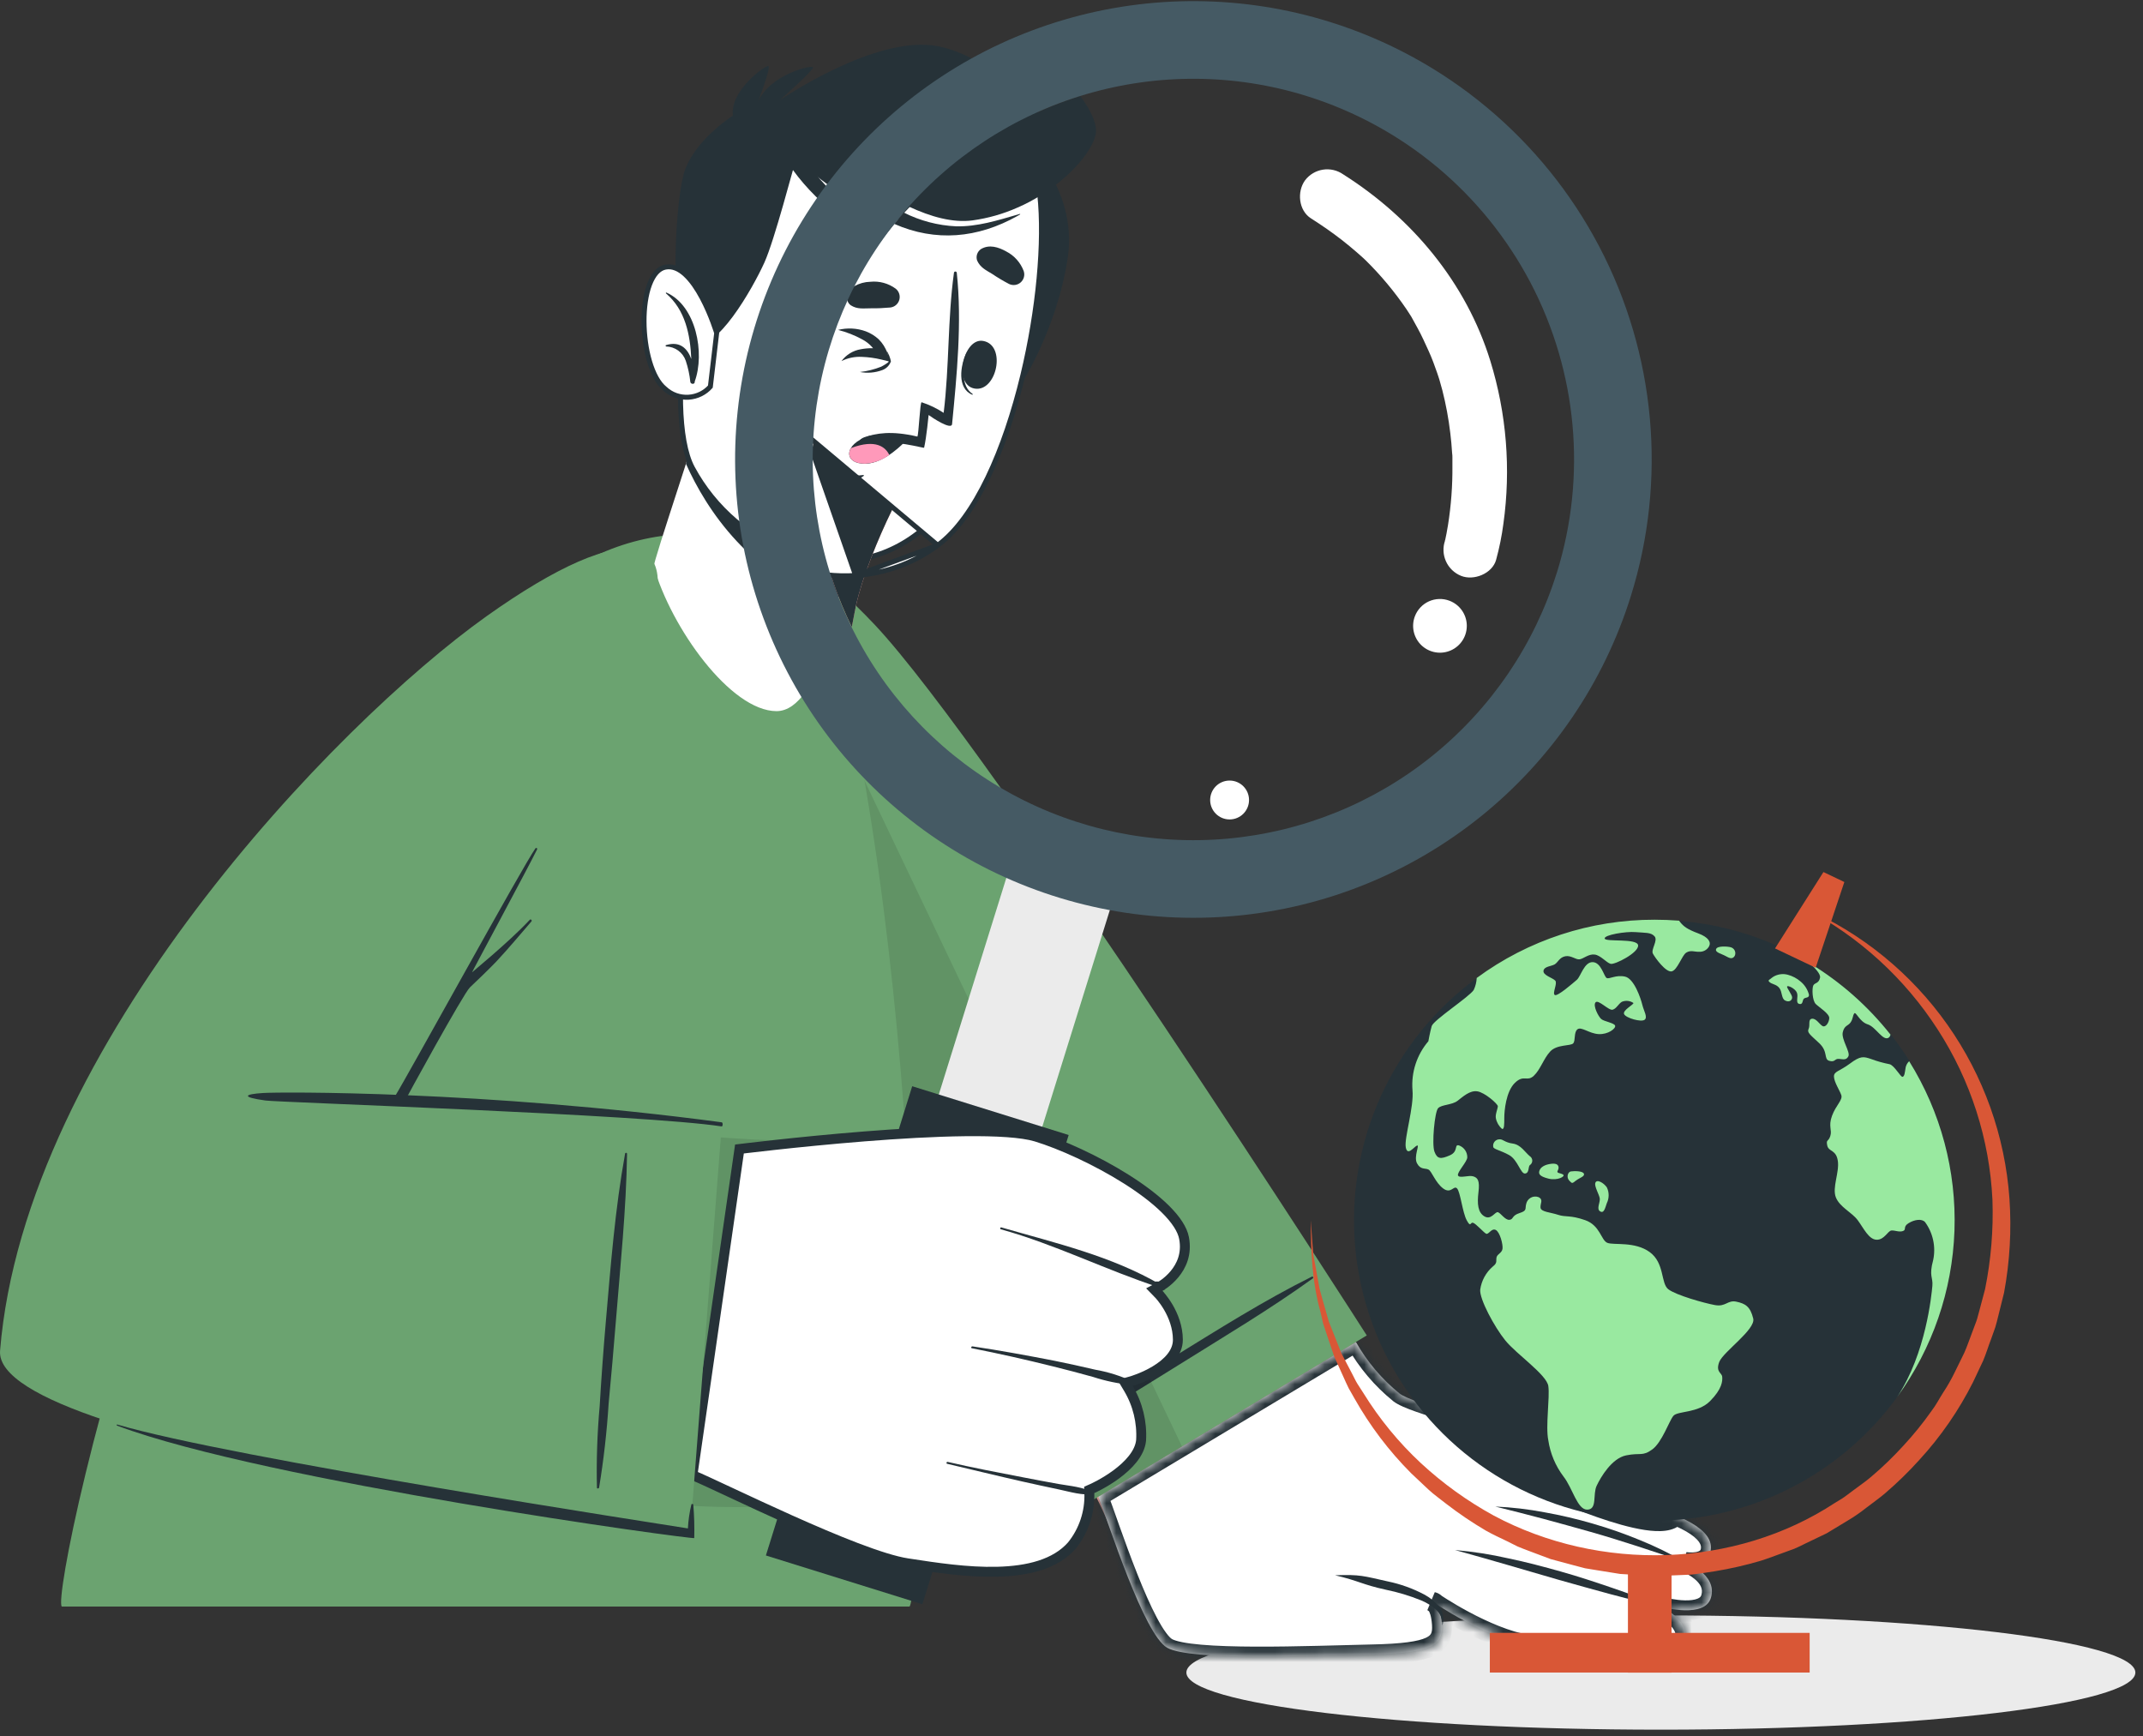 <svg width="216" height="175" viewBox="0 0 216 175" fill="none" xmlns="http://www.w3.org/2000/svg">
<rect x="0" y="0" width="216" height="175" fill="#333333" stroke="none"/>
<path d="M167.405 174.323C193.819 174.323 215.231 171.745 215.231 168.565C215.231 165.384 193.819 162.806 167.405 162.806C140.992 162.806 119.579 165.384 119.579 168.565C119.579 171.745 140.992 174.323 167.405 174.323Z" fill="#EBEBEB"/>
<path d="M123.935 82.586C125.017 82.586 125.894 81.709 125.894 80.627C125.894 79.545 125.017 78.668 123.935 78.668C122.853 78.668 121.976 79.545 121.976 80.627C121.976 81.709 122.853 82.586 123.935 82.586Z" fill="white"/>
<path d="M82.444 59.172C104.427 80.664 134.411 130.593 138.329 138.38C140.997 143.669 113.362 158.33 112.097 154.471C110.496 149.529 82.182 97.124 75.431 67.599C72.474 54.667 78.003 54.833 82.444 59.172Z" fill="#F7A9A0"/>
<mask id="path-4-inside-1" fill="white">
<path d="M110.704 150.837C111.734 153.473 115.284 164.713 117.643 166.064C120.002 167.414 132.154 166.864 138.287 166.736C144.419 166.608 145.477 165.803 145.333 163.695C145.189 161.587 144.436 161.452 144.436 161.452C144.436 161.452 149.697 165.082 154.063 165.781C158.429 166.48 168.415 168.802 169.781 165.188C170.4 163.555 167.646 161.986 167.646 161.986C167.646 161.986 171.852 163.118 172.449 161.025C173.159 158.645 169.808 157.412 169.808 157.412C169.808 157.412 172.433 157.887 172.449 155.955C172.498 151.648 156.107 149.871 156.107 149.871C156.107 149.871 168.751 155.704 169.076 152.182C169.535 147.304 143.773 142.506 141.062 140.44C139.285 139.002 137.795 137.242 136.669 135.252L110.704 150.837Z"/>
</mask>
<path d="M110.704 150.837C111.734 153.473 115.284 164.713 117.643 166.064C120.002 167.414 132.154 166.864 138.287 166.736C144.419 166.608 145.477 165.803 145.333 163.695C145.189 161.587 144.436 161.452 144.436 161.452C144.436 161.452 149.697 165.082 154.063 165.781C158.429 166.48 168.415 168.802 169.781 165.188C170.4 163.555 167.646 161.986 167.646 161.986C167.646 161.986 171.852 163.118 172.449 161.025C173.159 158.645 169.808 157.412 169.808 157.412C169.808 157.412 172.433 157.887 172.449 155.955C172.498 151.648 156.107 149.871 156.107 149.871C156.107 149.871 168.751 155.704 169.076 152.182C169.535 147.304 143.773 142.506 141.062 140.44C139.285 139.002 137.795 137.242 136.669 135.252L110.704 150.837Z" fill="white"/>
<path d="M110.704 150.837L110.19 149.979L109.466 150.414L109.773 151.201L110.704 150.837ZM144.436 161.452L144.612 160.468L143.868 162.275L144.436 161.452ZM169.781 165.188L168.846 164.834L168.846 164.835L169.781 165.188ZM167.646 161.986L167.906 161.02L167.151 162.855L167.646 161.986ZM172.449 161.025L171.491 160.74L171.488 160.751L172.449 161.025ZM169.808 157.412L169.986 156.428L169.462 158.351L169.808 157.412ZM172.449 155.955L171.45 155.944L171.45 155.947L172.449 155.955ZM156.107 149.871L156.215 148.877L155.688 150.779L156.107 149.871ZM169.076 152.182L168.081 152.088L168.081 152.09L169.076 152.182ZM141.062 140.44L140.433 141.217L140.444 141.227L140.456 141.236L141.062 140.44ZM136.669 135.252L137.54 134.76L137.035 133.867L136.155 134.395L136.669 135.252ZM109.773 151.201C110.023 151.841 110.428 153.009 110.949 154.474C111.465 155.922 112.083 157.63 112.745 159.301C113.406 160.967 114.118 162.621 114.824 163.954C115.177 164.619 115.539 165.226 115.904 165.722C116.255 166.199 116.668 166.658 117.146 166.932L118.139 165.196C118.027 165.132 117.814 164.944 117.515 164.537C117.23 164.15 116.92 163.636 116.592 163.017C115.937 161.781 115.255 160.206 114.605 158.564C113.956 156.927 113.347 155.246 112.833 153.803C112.326 152.376 111.901 151.151 111.636 150.473L109.773 151.201ZM117.146 166.932C117.584 167.182 118.16 167.346 118.759 167.466C119.379 167.59 120.111 167.683 120.914 167.753C122.522 167.893 124.486 167.947 126.546 167.954C130.661 167.97 135.266 167.799 138.307 167.736L138.266 165.736C135.175 165.801 130.637 165.97 126.553 165.954C124.514 165.947 122.614 165.893 121.088 165.76C120.324 165.694 119.672 165.609 119.151 165.505C118.61 165.397 118.291 165.283 118.139 165.196L117.146 166.932ZM138.307 167.736C139.857 167.704 141.114 167.628 142.126 167.495C143.128 167.363 143.949 167.167 144.592 166.861C145.26 166.544 145.767 166.093 146.061 165.465C146.34 164.867 146.371 164.224 146.33 163.627L144.335 163.763C144.366 164.22 144.319 164.467 144.249 164.618C144.193 164.737 144.079 164.891 143.734 165.055C143.365 165.23 142.781 165.391 141.864 165.512C140.957 165.631 139.783 165.705 138.266 165.736L138.307 167.736ZM146.33 163.627C146.251 162.47 145.998 161.711 145.652 161.213C145.475 160.959 145.279 160.779 145.086 160.658C144.99 160.598 144.9 160.556 144.818 160.525C144.778 160.51 144.74 160.498 144.705 160.489C144.688 160.484 144.671 160.48 144.656 160.476C144.648 160.475 144.64 160.473 144.633 160.472C144.629 160.471 144.626 160.47 144.622 160.469C144.62 160.469 144.618 160.469 144.617 160.468C144.616 160.468 144.615 160.468 144.614 160.468C144.613 160.468 144.612 160.468 144.436 161.452C144.26 162.436 144.258 162.436 144.257 162.436C144.257 162.436 144.255 162.436 144.254 162.435C144.253 162.435 144.251 162.435 144.249 162.434C144.246 162.434 144.243 162.433 144.239 162.432C144.233 162.431 144.226 162.43 144.22 162.428C144.207 162.426 144.195 162.422 144.183 162.419C144.159 162.413 144.138 162.406 144.118 162.399C144.078 162.384 144.048 162.368 144.025 162.354C143.977 162.324 143.979 162.31 144.009 162.353C144.075 162.449 144.27 162.811 144.335 163.763L146.33 163.627ZM144.436 161.452C143.868 162.275 143.868 162.275 143.868 162.275C143.868 162.275 143.868 162.275 143.868 162.276C143.869 162.276 143.869 162.276 143.87 162.276C143.871 162.277 143.872 162.278 143.873 162.279C143.877 162.281 143.881 162.284 143.887 162.288C143.898 162.296 143.915 162.307 143.936 162.322C143.978 162.35 144.04 162.391 144.119 162.444C144.278 162.548 144.507 162.697 144.796 162.878C145.372 163.238 146.186 163.726 147.141 164.236C149.028 165.245 151.554 166.392 153.905 166.768L154.221 164.793C152.207 164.471 149.919 163.453 148.084 162.472C147.177 161.988 146.403 161.524 145.856 161.182C145.583 161.011 145.367 160.871 145.221 160.775C145.148 160.726 145.092 160.689 145.055 160.664C145.037 160.652 145.023 160.643 145.015 160.637C145.01 160.634 145.007 160.631 145.005 160.63C145.004 160.629 145.004 160.629 145.003 160.629C145.003 160.629 145.003 160.629 145.003 160.629C145.003 160.629 145.003 160.629 145.003 160.629C145.003 160.629 145.003 160.629 144.436 161.452ZM153.905 166.768C156.014 167.106 159.706 167.879 162.98 168.099C164.62 168.21 166.249 168.191 167.59 167.877C168.913 167.568 170.2 166.909 170.716 165.542L168.846 164.835C168.679 165.275 168.205 165.68 167.135 165.93C166.083 166.176 164.687 166.21 163.114 166.104C159.962 165.892 156.478 165.155 154.221 164.793L153.905 166.768ZM170.716 165.543C170.989 164.824 170.87 164.137 170.619 163.585C170.376 163.051 169.995 162.602 169.644 162.259C169.286 161.91 168.914 161.628 168.637 161.435C168.497 161.338 168.378 161.261 168.291 161.208C168.248 161.181 168.213 161.159 168.188 161.144C168.175 161.137 168.164 161.131 168.157 161.126C168.153 161.124 168.149 161.122 168.147 161.121C168.146 161.12 168.144 161.119 168.143 161.119C168.143 161.118 168.143 161.118 168.142 161.118C168.142 161.118 168.142 161.118 168.142 161.118C168.141 161.117 168.141 161.117 167.646 161.986C167.151 162.855 167.151 162.855 167.151 162.855C167.151 162.855 167.15 162.855 167.15 162.854C167.15 162.854 167.15 162.854 167.15 162.854C167.149 162.854 167.149 162.854 167.149 162.854C167.149 162.854 167.15 162.854 167.151 162.855C167.154 162.857 167.159 162.86 167.166 162.864C167.181 162.873 167.204 162.887 167.235 162.906C167.297 162.944 167.388 163.003 167.496 163.078C167.716 163.231 167.994 163.443 168.247 163.69C168.507 163.944 168.698 164.193 168.798 164.413C168.89 164.614 168.883 164.736 168.846 164.834L170.716 165.543ZM167.646 161.986C167.386 162.952 167.387 162.952 167.387 162.952C167.387 162.952 167.387 162.952 167.387 162.952C167.388 162.952 167.388 162.952 167.389 162.952C167.39 162.953 167.392 162.953 167.393 162.954C167.396 162.954 167.401 162.956 167.406 162.957C167.417 162.96 167.431 162.964 167.45 162.968C167.486 162.977 167.538 162.99 167.603 163.005C167.732 163.035 167.914 163.074 168.134 163.114C168.569 163.193 169.17 163.278 169.805 163.29C170.425 163.302 171.158 163.246 171.813 162.989C172.498 162.719 173.154 162.199 173.411 161.3L171.488 160.751C171.446 160.898 171.352 161.021 171.081 161.128C170.779 161.246 170.348 161.3 169.843 161.29C169.351 161.281 168.864 161.214 168.491 161.146C168.307 161.113 168.156 161.08 168.053 161.056C168.002 161.044 167.962 161.035 167.937 161.028C167.925 161.025 167.915 161.023 167.91 161.022C167.908 161.021 167.906 161.02 167.905 161.02C167.905 161.02 167.905 161.02 167.905 161.02C167.905 161.02 167.905 161.02 167.905 161.02C167.905 161.02 167.905 161.02 167.905 161.02C167.906 161.02 167.906 161.02 167.646 161.986ZM173.408 161.311C173.937 159.536 172.89 158.249 172.023 157.549C171.576 157.187 171.113 156.922 170.77 156.749C170.597 156.662 170.449 156.595 170.341 156.549C170.288 156.527 170.244 156.509 170.212 156.496C170.196 156.49 170.183 156.485 170.173 156.481C170.168 156.479 170.164 156.478 170.16 156.476C170.159 156.476 170.157 156.475 170.156 156.475C170.155 156.475 170.155 156.474 170.154 156.474C170.154 156.474 170.154 156.474 170.153 156.474C170.153 156.474 170.153 156.474 169.808 157.412C169.462 158.351 169.462 158.351 169.462 158.35C169.462 158.35 169.461 158.35 169.461 158.35C169.461 158.35 169.461 158.35 169.46 158.35C169.46 158.35 169.46 158.35 169.46 158.35C169.46 158.35 169.46 158.35 169.462 158.35C169.464 158.351 169.47 158.354 169.478 158.357C169.495 158.364 169.523 158.375 169.559 158.39C169.632 158.421 169.741 158.47 169.87 158.535C170.133 158.668 170.464 158.86 170.766 159.104C171.398 159.615 171.672 160.135 171.491 160.74L173.408 161.311ZM169.808 157.412C169.63 158.396 169.63 158.396 169.63 158.396C169.63 158.396 169.631 158.396 169.631 158.396C169.632 158.397 169.632 158.397 169.633 158.397C169.634 158.397 169.636 158.397 169.637 158.398C169.64 158.398 169.644 158.399 169.648 158.399C169.657 158.401 169.669 158.403 169.683 158.405C169.71 158.409 169.748 158.415 169.793 158.421C169.884 158.432 170.01 158.446 170.16 158.455C170.453 158.472 170.869 158.473 171.306 158.391C171.734 158.311 172.267 158.136 172.705 157.736C173.175 157.306 173.443 156.701 173.449 155.963L171.45 155.947C171.448 156.176 171.382 156.236 171.355 156.26C171.296 156.314 171.169 156.382 170.939 156.425C170.717 156.466 170.476 156.47 170.276 156.458C170.18 156.452 170.1 156.444 170.048 156.437C170.022 156.434 170.002 156.431 169.992 156.429C169.986 156.428 169.983 156.428 169.982 156.427C169.981 156.427 169.981 156.427 169.982 156.427C169.982 156.428 169.983 156.428 169.983 156.428C169.984 156.428 169.984 156.428 169.984 156.428C169.985 156.428 169.985 156.428 169.985 156.428C169.985 156.428 169.986 156.428 169.808 157.412ZM173.449 155.966C173.459 155.083 173.04 154.344 172.482 153.764C171.929 153.189 171.182 152.706 170.367 152.295C168.733 151.47 166.599 150.822 164.53 150.325C162.447 149.825 160.37 149.464 158.818 149.227C158.041 149.109 157.393 149.021 156.938 148.964C156.71 148.935 156.531 148.913 156.408 148.899C156.346 148.891 156.299 148.886 156.266 148.882C156.25 148.881 156.238 148.879 156.229 148.878C156.225 148.878 156.221 148.877 156.219 148.877C156.218 148.877 156.217 148.877 156.216 148.877C156.216 148.877 156.216 148.877 156.215 148.877C156.215 148.877 156.215 148.877 156.107 149.871C155.999 150.865 155.999 150.865 155.999 150.865C155.999 150.865 155.999 150.865 156 150.865C156 150.865 156.001 150.865 156.001 150.865C156.003 150.865 156.006 150.866 156.009 150.866C156.016 150.867 156.027 150.868 156.042 150.87C156.072 150.873 156.116 150.878 156.175 150.885C156.292 150.899 156.465 150.92 156.685 150.948C157.126 151.004 157.758 151.089 158.517 151.204C160.037 151.436 162.054 151.788 164.063 152.27C166.085 152.756 168.04 153.36 169.466 154.08C170.18 154.441 170.706 154.803 171.041 155.151C171.369 155.492 171.452 155.751 171.45 155.944L173.449 155.966ZM156.107 149.871C155.688 150.779 155.688 150.779 155.689 150.779C155.689 150.779 155.689 150.779 155.689 150.779C155.69 150.78 155.691 150.78 155.691 150.78C155.693 150.781 155.696 150.782 155.699 150.784C155.706 150.787 155.715 150.791 155.728 150.797C155.753 150.809 155.79 150.825 155.838 150.847C155.933 150.89 156.072 150.952 156.248 151.03C156.6 151.185 157.103 151.402 157.706 151.651C158.91 152.149 160.529 152.78 162.167 153.3C163.783 153.814 165.5 154.248 166.871 154.306C167.546 154.334 168.259 154.278 168.852 153.998C169.519 153.684 169.996 153.098 170.072 152.274L168.081 152.09C168.075 152.146 168.086 152.148 167.999 152.189C167.839 152.265 167.51 152.331 166.954 152.308C165.863 152.262 164.358 151.898 162.773 151.394C161.209 150.897 159.646 150.289 158.47 149.803C157.883 149.561 157.395 149.35 157.054 149.2C156.884 149.125 156.751 149.065 156.661 149.024C156.616 149.004 156.582 148.988 156.559 148.978C156.548 148.973 156.539 148.969 156.534 148.966C156.531 148.965 156.529 148.964 156.528 148.963C156.527 148.963 156.527 148.963 156.526 148.963C156.526 148.963 156.526 148.963 156.526 148.963C156.526 148.963 156.526 148.963 156.107 149.871ZM170.072 152.275C170.174 151.19 169.531 150.293 168.786 149.62C168.018 148.925 166.941 148.281 165.713 147.681C163.245 146.476 159.919 145.336 156.552 144.3C153.186 143.265 149.691 142.309 146.928 141.5C145.537 141.093 144.331 140.723 143.394 140.394C142.409 140.048 141.861 139.792 141.668 139.645L140.456 141.236C140.94 141.605 141.791 141.951 142.731 142.281C143.721 142.629 144.969 143.011 146.367 143.42C149.183 144.244 152.608 145.18 155.964 146.212C159.319 147.244 162.517 148.347 164.835 149.478C166 150.047 166.882 150.594 167.445 151.103C168.031 151.634 168.093 151.954 168.081 152.088L170.072 152.275ZM141.691 139.663C140.012 138.304 138.604 136.64 137.54 134.76L135.799 135.745C136.987 137.844 138.558 139.7 140.433 141.217L141.691 139.663ZM136.155 134.395L110.19 149.979L111.219 151.694L137.184 136.11L136.155 134.395Z" fill="#263238" mask="url(#path-4-inside-1)"/>
<path d="M145.363 163.827C145.395 163.531 145.355 163.231 145.247 162.952C145.14 162.674 144.967 162.425 144.744 162.226C144.296 161.83 143.783 161.512 143.229 161.287C142.086 160.823 140.903 160.466 139.695 160.22C137.262 159.686 137.049 159.348 134.567 158.761C137.116 158.669 137.397 158.829 139.888 159.382C141.158 159.645 142.385 160.085 143.533 160.689C144.125 161 144.647 161.431 145.065 161.954C145.269 162.216 145.404 162.525 145.456 162.852C145.508 163.18 145.476 163.515 145.363 163.827Z" fill="#263238"/>
<path d="M167.608 161.991C165.831 161.596 164.08 161.132 162.33 160.668C160.579 160.203 158.839 159.702 157.094 159.216L151.885 157.7C150.15 157.199 148.411 156.697 146.655 156.217C148.469 156.374 150.27 156.656 152.045 157.06C153.828 157.428 155.584 157.898 157.334 158.389C159.085 158.88 160.809 159.456 162.522 160.038C164.235 160.62 165.943 161.26 167.608 161.991Z" fill="#263238"/>
<path d="M150.717 151.835C152.387 151.908 154.049 152.103 155.691 152.417C157.336 152.711 158.965 153.094 160.569 153.564C162.175 154.028 163.753 154.58 165.298 155.219C166.845 155.846 168.347 156.58 169.791 157.418C168.19 156.884 166.648 156.35 165.068 155.843C163.488 155.336 161.914 154.84 160.329 154.391C158.744 153.943 157.126 153.495 155.525 153.063C153.924 152.63 152.339 152.241 150.717 151.835Z" fill="#263238"/>
<path d="M153.161 147.682C158.567 148.038 163.805 149.707 168.42 152.545C165.858 151.696 163.371 150.789 160.825 149.999C158.279 149.209 155.744 148.451 153.161 147.682Z" fill="#263238"/>
<path d="M137.763 134.591L105.383 154.039C105.383 154.039 78.697 87.64 75.249 70.246C71.802 52.853 78.078 52.244 88.16 62.956C99.95 75.487 137.763 134.591 137.763 134.591Z" fill="#6BA370"/>
<path d="M104.961 145.857C107.395 144.694 109.685 143.189 111.99 141.774C114.296 140.36 116.521 138.994 118.779 137.58C123.326 134.735 127.98 131.976 132.335 128.832C132.353 128.816 132.364 128.795 132.367 128.772C132.371 128.749 132.366 128.725 132.354 128.705C132.342 128.685 132.324 128.67 132.302 128.662C132.28 128.654 132.256 128.654 132.234 128.661C127.388 131.068 122.771 133.998 118.165 136.832C115.86 138.256 113.572 139.713 111.302 141.203C109.064 142.578 106.904 144.076 104.833 145.692C104.748 145.772 104.871 145.905 104.961 145.857Z" fill="#263238"/>
<path opacity="0.1" d="M119.131 145.772L105.383 154.039C105.383 154.039 78.697 87.64 75.249 70.246C73.579 61.83 74.182 57.341 76.407 56.172L119.131 145.772Z" fill="black"/>
<path d="M91.677 161.911H6.225C4.981 160.444 21.451 82.629 56.319 58.158C67.388 50.392 81.569 53.637 83.933 63.191C94.015 103.977 92.814 160.604 91.677 161.911Z" fill="#6BA370"/>
<path d="M78.276 71.671C73.632 71.671 67.628 63.233 65.899 57.106C65.787 56.684 70.782 42.114 71.471 39.125C71.61 38.506 89.201 48.012 89.201 48.012C89.201 48.012 85.908 53.85 84.739 59.07C84.643 59.508 82.764 71.644 78.276 71.671Z" fill="white"/>
<path d="M89.201 48.007C89.201 48.007 85.908 53.851 84.734 59.07C84.734 59.177 84.59 59.935 84.36 61.029C75.629 58.147 71.21 51.364 69.139 46.742C70.206 43.438 71.194 40.337 71.471 39.126C71.615 38.512 89.201 48.007 89.201 48.007Z" fill="#263238"/>
<path d="M99.944 16.117C99.944 16.117 105.095 20.595 104.166 27.037C103.237 33.479 99.72 39.387 99.09 39.521C98.46 39.654 99.944 16.117 99.944 16.117Z" fill="#263238"/>
<path d="M74.153 16.139L74.153 16.138C77.24 11.989 82.37 10.098 87.43 10.267C92.492 10.436 97.436 12.664 100.148 16.689L100.148 16.689C100.593 17.348 100.939 18.325 101.179 19.564C101.419 20.799 101.551 22.275 101.58 23.916C101.638 27.199 101.284 31.123 100.572 35.063C99.859 39.003 98.79 42.949 97.422 46.277C96.05 49.613 94.391 52.295 92.517 53.743C88.615 56.753 84.05 57.17 79.899 55.803C75.742 54.435 72.004 51.277 69.786 47.146C69.044 45.758 68.666 43.49 68.599 40.743C68.533 38.006 68.776 34.828 69.249 31.648C69.721 28.468 70.423 25.291 71.271 22.555C72.121 19.813 73.112 17.536 74.153 16.139Z" fill="white" stroke="#263238" stroke-width="0.5"/>
<path d="M94.885 35.779C94.885 35.731 94.97 35.87 94.959 35.923C94.575 37.236 94.362 38.806 95.45 39.553C95.482 39.553 95.45 39.638 95.418 39.622C94.009 39.046 94.314 36.964 94.885 35.779Z" fill="#263238"/>
<path d="M96.422 34.701C98.589 35.08 97.665 39.398 95.659 39.04C93.652 38.683 94.602 34.381 96.422 34.701Z" fill="#263238"/>
<path d="M83.079 45.797C83.303 46.192 83.49 46.71 83.954 46.891C84.445 47.024 84.957 47.053 85.459 46.977C85.47 46.975 85.481 46.977 85.49 46.982C85.499 46.987 85.507 46.995 85.511 47.005C85.516 47.014 85.516 47.026 85.514 47.036C85.511 47.046 85.505 47.055 85.497 47.062C85.234 47.269 84.919 47.401 84.587 47.442C84.255 47.483 83.918 47.433 83.613 47.297C83.366 47.148 83.169 46.93 83.047 46.67C82.924 46.41 82.882 46.119 82.924 45.834C82.913 45.733 83.02 45.738 83.079 45.797Z" fill="#263238"/>
<path d="M91.416 41.485C91.416 41.485 91.229 43.534 91.005 44.474C91.005 44.559 88.373 43.71 85.406 43.993C84.963 44.036 85.048 43.689 85.577 43.518C86.644 43.182 87.952 42.904 90.38 43.47C90.508 43.225 90.62 40.305 90.77 40.332C91.482 40.567 92.161 40.895 92.787 41.309C93.321 37.039 93.145 32.737 93.727 28.5C93.733 28.469 93.749 28.442 93.773 28.423C93.797 28.403 93.826 28.393 93.857 28.393C93.888 28.393 93.918 28.403 93.942 28.423C93.966 28.442 93.982 28.469 93.988 28.5C94.479 33.004 93.988 37.925 93.556 42.339C93.518 42.889 91.757 41.73 91.416 41.485Z" fill="#263238"/>
<path d="M87.909 31.648C87.3 31.729 86.729 31.697 86.126 31.718C85.438 31.718 84.899 31.825 84.29 31.44C84.136 31.315 84.027 31.144 83.978 30.952C83.929 30.759 83.943 30.556 84.018 30.373C84.413 29.594 85.246 29.364 86.068 29.305C86.895 29.218 87.724 29.443 88.395 29.935C88.536 30.057 88.64 30.218 88.694 30.397C88.748 30.576 88.749 30.767 88.698 30.947C88.647 31.127 88.546 31.288 88.406 31.413C88.266 31.537 88.094 31.619 87.909 31.648Z" fill="#263238"/>
<path d="M98.775 29.476C98.248 29.201 97.737 28.896 97.244 28.564C96.662 28.206 96.176 27.982 95.856 27.336C95.79 27.142 95.79 26.932 95.857 26.739C95.923 26.546 96.053 26.38 96.224 26.268C96.977 25.836 97.825 26.092 98.519 26.493C99.259 26.874 99.829 27.517 100.12 28.297C100.178 28.477 100.181 28.671 100.13 28.854C100.079 29.037 99.976 29.201 99.833 29.326C99.691 29.451 99.515 29.532 99.327 29.558C99.139 29.585 98.947 29.556 98.775 29.476Z" fill="#263238"/>
<path d="M83.132 33.698C83.543 33.591 83.968 33.548 84.392 33.57C84.829 33.593 85.261 33.679 85.673 33.826C86.104 33.992 86.5 34.236 86.842 34.546C87.192 34.889 87.462 35.304 87.632 35.763L87.941 36.596L87.098 36.388C86.504 36.236 85.896 36.152 85.283 36.137C84.646 36.105 84.012 36.239 83.442 36.526C83.869 35.951 84.506 35.568 85.214 35.459C85.912 35.328 86.629 35.34 87.322 35.496L86.815 36.089C86.532 35.425 86.028 34.878 85.39 34.541C84.678 34.162 83.919 33.878 83.132 33.698Z" fill="#263238"/>
<path d="M85.128 37.551C85.791 37.478 86.443 37.321 87.066 37.082C87.21 37.007 87.781 36.687 87.765 36.548C87.74 36.208 87.67 35.872 87.557 35.55C87.758 35.852 87.896 36.191 87.962 36.548C87.9 36.73 87.797 36.896 87.662 37.033C87.528 37.171 87.364 37.277 87.183 37.343C86.53 37.599 85.819 37.671 85.128 37.551Z" fill="#263238"/>
<path d="M85.657 45.936C86.431 45.878 87.172 45.598 87.792 45.13C87.466 44.452 86.591 43.635 84.28 44.511C83.879 45.247 84.36 45.968 85.657 45.936Z" fill="#FF99BA"/>
<path d="M69.923 34.568C72.143 35.635 75.879 29.044 77.043 26.466C78.073 24.198 79.978 16.795 80.17 16.299C80.362 15.803 89.307 24.491 95.429 23.664C101.551 22.837 106.269 18.172 106.722 15.728C107.176 13.283 100.852 5.945 94.591 4.669C88.331 3.394 78.58 10.113 78.58 10.113C78.58 10.113 82.001 7.092 81.947 6.793C81.894 6.495 77.571 7.503 76.386 10.289C76.386 10.289 77.742 6.772 77.454 6.655C77.165 6.537 73.52 9.179 73.878 11.65C73.878 11.65 69.736 14.265 68.871 17.692C68.007 21.118 67.318 33.314 69.923 34.568Z" fill="#263238"/>
<path d="M99.784 23.071C97.874 23.605 95.952 24.256 93.913 24.214C91.741 24.171 89.644 23.301 87.749 22.244C85.853 21.153 84.147 19.759 82.7 18.119C81.414 16.688 80.336 15.039 78.932 13.721C78.585 13.395 78.041 13.892 78.228 14.287C80.064 18.215 83.821 21.833 87.68 23.733C91.741 25.735 95.899 25.388 99.774 23.125C99.822 23.109 99.816 23.066 99.784 23.071Z" fill="#263238"/>
<path d="M72.226 33.533L72.236 33.566L71.6 38.966C71.329 39.27 71.002 39.52 70.637 39.702C70.249 39.895 69.827 40.008 69.395 40.033C68.963 40.058 68.53 39.996 68.123 39.85C67.716 39.704 67.342 39.477 67.025 39.182L67.018 39.177L67.012 39.171C66.365 38.649 65.838 37.667 65.474 36.435C65.112 35.211 64.92 33.777 64.915 32.391C64.91 31.003 65.094 29.681 65.469 28.679C65.849 27.666 66.395 27.046 67.076 26.92C67.78 26.789 68.451 27.088 69.085 27.676C69.72 28.265 70.285 29.114 70.759 30C71.231 30.884 71.605 31.788 71.86 32.472C71.988 32.814 72.086 33.101 72.152 33.301C72.185 33.401 72.21 33.48 72.226 33.533Z" fill="white" stroke="#263238" stroke-width="0.5"/>
<path d="M67.175 29.487C67.165 29.484 67.153 29.484 67.143 29.488C67.133 29.492 67.125 29.499 67.119 29.508C67.114 29.517 67.112 29.528 67.113 29.539C67.114 29.549 67.119 29.559 67.127 29.567C69.08 31.238 69.571 33.73 69.678 36.18C69.288 35.112 68.525 34.354 67.137 34.781C67.063 34.781 67.089 34.915 67.137 34.92C67.577 34.927 68.004 35.07 68.359 35.329C68.714 35.588 68.981 35.95 69.123 36.367C69.353 37.059 69.507 37.775 69.582 38.501C69.624 38.736 70.025 38.752 70.025 38.501V38.448C71.066 35.593 70.169 30.811 67.175 29.487Z" fill="#263238"/>
<path d="M91.154 49.015C89.462 52.098 88.049 55.325 86.932 58.659C86.665 59.508 86.425 60.357 86.239 61.194C86.239 61.227 86.239 61.307 86.196 61.435C86.196 61.483 86.196 61.541 86.164 61.605C86.1 61.947 86.004 62.475 85.87 63.127C85.868 63.16 85.868 63.194 85.87 63.228C85.868 63.24 85.868 63.253 85.87 63.265C85.873 63.251 85.873 63.237 85.87 63.223C82.956 57.301 81.622 50.727 81.996 44.137L83.244 44.794L84.104 45.247L84.942 45.69L85.694 46.085L86.142 46.32L86.863 46.704L87.584 47.089L88.256 47.446L88.875 47.777L91.154 49.015Z" fill="#F7A9A0"/>
<path d="M91.154 49.01C89.462 52.092 88.049 55.32 86.932 58.654C86.665 59.503 86.425 60.351 86.239 61.189C86.239 61.221 86.239 61.301 86.196 61.429C86.196 61.477 86.196 61.536 86.164 61.6C86.1 61.942 86.004 62.47 85.87 63.121C85.873 63.153 85.873 63.185 85.87 63.217C82.956 57.295 81.622 50.721 81.996 44.132L83.244 44.788C83.533 44.938 83.821 45.087 84.104 45.242L84.942 45.685L85.694 46.08L86.148 46.325L86.868 46.709C87.121 46.838 87.361 46.966 87.589 47.094L88.261 47.451L88.88 47.782L91.154 49.01Z" fill="#263238"/>
<path d="M102.986 13.897C102.986 13.897 108.659 18.829 107.629 25.922C106.599 33.015 102.735 39.515 102.047 39.665C101.358 39.814 102.986 13.897 102.986 13.897Z" fill="#263238"/>
<path d="M94.52 54.953L94.522 54.952C96.409 53.57 98.105 51.16 99.557 48.143C101.007 45.132 102.202 41.538 103.098 37.814C104.669 31.287 105.317 24.396 104.801 19.595L104.801 19.594C104.562 17.294 104.065 15.504 103.316 14.451L103.315 14.45L103.227 14.325C102.846 13.803 102.427 13.306 101.974 12.838C97.971 14.919 94.372 17.635 91.335 20.868L91.329 20.874L91.329 20.874C91.137 21.066 90.956 21.259 90.781 21.457L90.779 21.458C90.447 21.826 90.12 22.205 89.805 22.593L89.803 22.595L89.803 22.595C88.201 24.52 86.802 26.59 85.627 28.775L85.594 28.836L85.535 28.872C85.275 29.026 85.066 29.244 84.927 29.499C84.853 29.665 84.846 29.85 84.906 30.021L84.94 30.119L84.895 30.212C84.185 31.687 83.574 33.202 83.065 34.75C82.093 37.709 81.506 40.77 81.318 43.865L94.52 54.953ZM94.52 54.953C92.144 56.731 89.26 57.793 86.239 57.999M94.52 54.953L86.239 57.999M86.239 57.999C85.258 58.063 84.272 58.039 83.296 57.928C81.702 53.402 81.031 48.63 81.318 43.865L86.239 57.999Z" fill="white" stroke="#263238" stroke-width="0.5"/>
<path d="M97.415 35.555C97.415 35.502 97.511 35.651 97.495 35.71C97.073 37.156 96.838 38.885 98.028 39.702C98.066 39.728 98.028 39.803 97.996 39.782C96.448 39.141 96.785 36.852 97.415 35.555Z" fill="#263238"/>
<path d="M99.091 34.36C101.476 34.776 100.462 39.526 98.247 39.163C96.032 38.8 97.1 34.007 99.091 34.36Z" fill="#263238"/>
<path d="M84.386 46.576C84.632 47.014 84.84 47.58 85.352 47.777C85.891 47.926 86.455 47.959 87.007 47.873C87.019 47.87 87.032 47.871 87.043 47.877C87.055 47.882 87.064 47.892 87.069 47.903C87.074 47.915 87.075 47.928 87.071 47.94C87.068 47.952 87.06 47.962 87.05 47.969C86.759 48.192 86.414 48.332 86.05 48.374C85.686 48.416 85.318 48.359 84.984 48.209C84.714 48.047 84.498 47.808 84.364 47.523C84.229 47.238 84.181 46.92 84.226 46.608C84.232 46.507 84.349 46.507 84.386 46.576Z" fill="#263238"/>
<path d="M93.599 41.826C93.599 41.826 93.385 44.084 93.145 45.119C93.118 45.215 90.242 44.276 86.981 44.586C86.49 44.628 86.58 44.249 87.162 44.052C88.326 43.678 89.783 43.374 92.467 43.999C92.606 43.726 92.729 40.514 92.894 40.54C93.678 40.796 94.425 41.155 95.115 41.608C95.691 36.916 95.509 32.172 96.15 27.507C96.15 27.469 96.165 27.432 96.192 27.405C96.219 27.378 96.256 27.363 96.294 27.363C96.332 27.363 96.369 27.378 96.396 27.405C96.423 27.432 96.438 27.469 96.438 27.507C96.972 32.47 96.438 37.882 95.963 42.744C95.888 43.374 93.967 42.099 93.599 41.826Z" fill="#263238"/>
<path d="M89.729 30.992C89.078 31.053 88.424 31.08 87.77 31.072C87.012 31.072 86.414 31.189 85.753 30.768C85.589 30.653 85.471 30.485 85.416 30.293C85.338 30.057 85.349 29.8 85.448 29.572C85.602 29.27 85.834 29.016 86.121 28.836C86.611 28.561 87.16 28.411 87.722 28.398C88.633 28.304 89.546 28.554 90.284 29.097C90.449 29.23 90.571 29.408 90.635 29.61C90.698 29.811 90.7 30.027 90.641 30.23C90.581 30.433 90.463 30.614 90.3 30.75C90.138 30.886 89.939 30.97 89.729 30.992Z" fill="#263238"/>
<path d="M101.7 28.617C101.12 28.314 100.557 27.979 100.014 27.613C99.368 27.218 98.813 26.973 98.487 26.258C98.416 26.047 98.416 25.818 98.488 25.608C98.561 25.397 98.701 25.216 98.888 25.094C99.715 24.614 100.622 24.897 101.418 25.34C102.233 25.756 102.863 26.462 103.184 27.32C103.251 27.52 103.258 27.735 103.202 27.938C103.147 28.142 103.033 28.324 102.875 28.463C102.716 28.602 102.52 28.69 102.311 28.718C102.102 28.745 101.89 28.71 101.7 28.617Z" fill="#263238"/>
<path d="M84.472 33.249C85.398 33.017 86.372 33.067 87.269 33.394C87.746 33.575 88.184 33.845 88.56 34.189C88.949 34.573 89.247 35.04 89.43 35.555L89.772 36.468L88.843 36.238C88.187 36.079 87.516 35.988 86.842 35.966C86.14 35.931 85.441 36.078 84.814 36.393C85.284 35.755 85.985 35.326 86.767 35.197C87.534 35.049 88.323 35.063 89.083 35.24L88.502 35.923C88.186 35.192 87.631 34.589 86.927 34.215C86.153 33.791 85.328 33.467 84.472 33.249Z" fill="#263238"/>
<path d="M86.676 37.492C87.409 37.412 88.127 37.232 88.811 36.959C88.971 36.884 89.596 36.526 89.58 36.425C89.552 36.048 89.475 35.677 89.35 35.32C89.569 35.654 89.721 36.028 89.799 36.42C89.728 36.62 89.615 36.802 89.467 36.953C89.318 37.105 89.138 37.221 88.939 37.295C88.217 37.566 87.434 37.634 86.676 37.492Z" fill="#263238"/>
<path d="M91.208 44.516C91.208 44.516 89.217 46.694 87.248 46.736C84.985 46.784 84.99 44.751 87.584 43.945C88.95 43.518 91.208 44.516 91.208 44.516Z" fill="#263238"/>
<path d="M87.253 46.731C88.114 46.668 88.94 46.361 89.633 45.845C89.27 45.093 88.309 44.196 85.764 45.162C85.299 45.973 85.828 46.763 87.253 46.731Z" fill="#FF99BA"/>
<path d="M110.448 13.47C110.197 14.842 108.718 16.854 106.434 18.615C105.944 18.999 105.433 19.356 104.902 19.682C104.159 20.154 103.379 20.567 102.57 20.915C101.123 21.559 99.592 21.996 98.023 22.212C96.043 22.479 93.796 21.844 91.618 20.825C94.579 17.505 98.093 14.724 102.004 12.605C104.202 11.408 106.514 10.431 108.905 9.691C110.015 11.218 110.608 12.605 110.448 13.47Z" fill="#263238"/>
<path d="M102.826 21.609L102.527 21.78C98.546 24.011 94.308 24.4 90.145 22.57C90.449 22.175 90.764 21.791 91.085 21.417C92.731 22.252 94.535 22.726 96.379 22.81C98.514 22.853 100.526 22.218 102.533 21.636L102.805 21.556C102.826 21.545 102.826 21.593 102.826 21.609Z" fill="#263238"/>
<path d="M91.653 119.835L102.083 123.088L112.155 90.79L101.725 87.537L91.653 119.835Z" fill="#EBEBEB"/>
<path d="M134.038 2.209C125.316 -0.511 115.983 -0.584 107.22 2.001C98.457 4.585 90.657 9.709 84.807 16.727C78.956 23.744 75.318 32.338 74.352 41.423C73.386 50.508 75.136 59.675 79.38 67.766C83.624 75.856 90.172 82.507 98.196 86.876C106.219 91.245 115.359 93.136 124.457 92.311C133.556 91.486 142.206 87.981 149.313 82.24C156.42 76.499 161.665 68.78 164.384 60.058C166.191 54.267 166.839 48.177 166.291 42.135C165.744 36.094 164.012 30.219 161.194 24.847C158.376 19.475 154.527 14.711 149.867 10.827C145.208 6.942 139.829 4.014 134.038 2.209ZM156.918 57.715C154.662 64.961 150.307 71.376 144.405 76.147C138.503 80.918 131.318 83.832 123.76 84.519C116.201 85.207 108.609 83.637 101.943 80.009C95.277 76.381 89.836 70.858 86.309 64.137C82.783 57.417 81.328 49.802 82.13 42.255C82.932 34.708 85.954 27.568 90.814 21.739C95.674 15.909 102.154 11.652 109.433 9.506C116.713 7.36 124.465 7.42 131.711 9.681C141.424 12.711 149.537 19.476 154.264 28.486C158.991 37.497 159.945 48.016 156.918 57.731V57.715Z" fill="#455A64"/>
<path d="M77.197 156.766L92.969 161.682L107.715 114.39L91.944 109.474L77.197 156.766Z" fill="#263238"/>
<path d="M145.641 54.518C145.641 54.47 145.641 54.422 145.683 54.374C145.859 53.68 145.534 55.062 145.63 54.593C145.747 54.059 145.859 53.477 145.95 52.911C146.263 50.94 146.411 48.946 146.393 46.95C146.393 46.667 146.393 46.416 146.393 46.107C146.393 46.016 146.425 46.774 146.393 46.171C146.393 45.995 146.393 45.824 146.361 45.637C146.324 44.975 146.26 44.313 146.18 43.651C146.009 42.196 145.741 40.754 145.379 39.334C145.288 38.998 145.192 38.661 145.096 38.32C144.974 37.866 145.267 38.853 145.07 38.229C145 38.026 144.936 37.829 144.872 37.626C144.611 36.868 144.338 36.121 144.002 35.384C143.666 34.648 143.282 33.783 142.871 33.047C142.684 32.694 142.486 32.347 142.284 31.979C141.937 31.387 142.449 32.219 142.177 31.803C142.043 31.606 141.915 31.403 141.787 31.2C140.583 29.427 139.208 27.775 137.683 26.268C137.651 26.236 137.373 25.97 137.603 26.188C137.832 26.407 137.475 26.076 137.438 26.034L136.728 25.404C136.263 25.004 135.794 24.614 135.313 24.235C134.294 23.44 133.232 22.703 132.138 22.009C130.884 21.214 130.707 19.309 131.545 18.167C131.986 17.591 132.631 17.208 133.348 17.098C134.064 16.987 134.795 17.158 135.388 17.574C142.326 21.967 147.776 28.483 150.215 36.372C151.852 41.678 152.302 47.279 151.533 52.778C151.371 54.01 151.125 55.23 150.796 56.429C150.407 57.816 148.533 58.563 147.252 58.03C146.582 57.756 146.042 57.235 145.744 56.574C145.446 55.914 145.413 55.165 145.651 54.48L145.641 54.518Z" fill="white"/>
<path d="M142.61 62.113C142.419 62.613 142.382 63.159 142.501 63.681C142.621 64.203 142.893 64.677 143.283 65.044C143.673 65.412 144.163 65.655 144.691 65.743C145.219 65.832 145.761 65.762 146.25 65.542C146.738 65.322 147.15 64.963 147.434 64.509C147.717 64.054 147.86 63.526 147.843 62.991C147.827 62.456 147.652 61.938 147.34 61.502C147.029 61.066 146.596 60.733 146.095 60.544C145.763 60.417 145.409 60.358 145.055 60.369C144.7 60.379 144.351 60.46 144.027 60.605C143.703 60.751 143.411 60.959 143.168 61.218C142.925 61.477 142.735 61.781 142.61 62.113Z" fill="white"/>
<path d="M48.921 62.828C18.089 83.787 -6.137 131.34 4.81 139.149C14.806 146.263 60.455 152.182 75.564 151.883C80.005 151.792 83.858 114.854 79.113 114.939C73.376 115.046 40.377 111.791 39.821 111.63C38.637 111.284 54.765 82.383 61.896 69.243C71.871 50.905 60.492 54.956 48.921 62.828Z" fill="#609365"/>
<path d="M119.344 124.778L119.344 124.778C119.651 126.398 119.059 127.604 118.374 128.425C118.029 128.838 117.663 129.15 117.382 129.358C117.243 129.461 117.126 129.538 117.046 129.588C117.005 129.613 116.975 129.631 116.955 129.643L116.934 129.654L116.931 129.656L116.93 129.656L116.93 129.657L116.93 129.657L116.93 129.657L116.346 129.97L116.809 130.445L116.809 130.445L116.809 130.446L116.809 130.446L116.811 130.448L116.825 130.462C116.837 130.475 116.856 130.497 116.882 130.525C116.932 130.582 117.006 130.668 117.096 130.781C117.277 131.007 117.519 131.339 117.761 131.753C118.248 132.587 118.719 133.731 118.722 135.024C118.722 136.356 117.672 137.391 116.437 138.135C115.837 138.497 115.232 138.765 114.776 138.942C114.549 139.031 114.36 139.096 114.229 139.139C114.163 139.161 114.113 139.177 114.079 139.187L114.041 139.198L114.033 139.201L114.032 139.201L114.031 139.201L114.031 139.201L113.404 139.379L113.738 139.938C114.68 141.517 115.124 143.342 115.014 145.176C114.878 146.49 113.743 147.688 112.493 148.606C111.885 149.053 111.282 149.408 110.831 149.653C110.607 149.774 110.42 149.868 110.292 149.93C110.227 149.961 110.177 149.985 110.144 150L110.107 150.017L110.098 150.021L110.096 150.022L110.096 150.022L110.096 150.022L109.787 150.158L109.799 150.496C109.862 152.409 109.235 154.282 108.032 155.772C106.379 157.649 103.615 158.33 100.499 158.406C97.495 158.479 94.293 157.988 91.71 157.592C91.624 157.579 91.538 157.566 91.454 157.553C90.203 157.362 88.385 156.781 86.289 155.981C84.202 155.184 81.873 154.184 79.614 153.171C77.495 152.221 75.425 151.254 73.679 150.439C72.004 149.656 70.627 149.013 69.796 148.66L74.532 115.8C74.704 115.779 74.933 115.751 75.213 115.718C75.893 115.637 76.87 115.524 78.062 115.394C80.447 115.133 83.688 114.805 87.115 114.532C90.544 114.26 94.154 114.045 97.277 114.011C100.423 113.976 103.006 114.126 104.427 114.553C106.91 115.308 110.493 116.922 113.546 118.852C115.071 119.816 116.449 120.849 117.485 121.88C118.534 122.922 119.181 123.909 119.344 124.778Z" fill="white" stroke="#263238"/>
<path d="M117.007 129.489C112.012 126.569 106.424 125.294 100.916 123.698C100.892 123.696 100.868 123.702 100.849 123.715C100.83 123.729 100.815 123.749 100.809 123.772C100.803 123.794 100.805 123.819 100.814 123.84C100.824 123.862 100.841 123.88 100.862 123.89C106.36 125.411 111.478 128.005 116.874 129.761C116.892 129.77 116.911 129.775 116.931 129.776C116.951 129.777 116.971 129.775 116.989 129.768C117.008 129.762 117.026 129.752 117.041 129.738C117.056 129.725 117.068 129.709 117.076 129.691C117.085 129.673 117.09 129.654 117.092 129.634C117.093 129.614 117.09 129.594 117.084 129.576C117.077 129.557 117.067 129.539 117.054 129.524C117.041 129.51 117.025 129.497 117.007 129.489Z" fill="#263238"/>
<path d="M114.115 139.207C112.925 138.657 111.669 138.264 110.379 138.039C109.016 137.718 107.649 137.42 106.28 137.142C103.536 136.608 100.782 136.101 98.012 135.69C97.89 135.69 97.831 135.856 97.959 135.882C100.692 136.416 103.419 137.035 106.125 137.708C107.48 138.042 108.833 138.398 110.181 138.775C111.432 139.184 112.724 139.452 114.034 139.576C114.076 139.572 114.116 139.555 114.147 139.527C114.179 139.499 114.201 139.462 114.21 139.421C114.219 139.38 114.214 139.337 114.197 139.299C114.18 139.26 114.151 139.228 114.115 139.207Z" fill="#263238"/>
<path d="M110.181 150.437C109.204 149.855 107.838 149.764 106.733 149.567C105.481 149.342 104.235 149.109 102.997 148.867C100.494 148.387 97.991 147.907 95.525 147.336C95.397 147.309 95.344 147.501 95.472 147.528C97.996 148.12 100.51 148.739 103.04 149.31C104.278 149.588 105.523 149.858 106.776 150.122C107.843 150.346 109.135 150.751 110.218 150.565C110.231 150.557 110.241 150.545 110.246 150.531C110.251 150.516 110.252 150.501 110.248 150.486C110.244 150.472 110.235 150.459 110.223 150.45C110.211 150.441 110.196 150.436 110.181 150.437Z" fill="#263238"/>
<path d="M40.633 110.467C40.345 110.141 56.393 82.41 63.545 67.551C70.697 52.693 63.273 51.977 49.044 62.102C33.801 72.952 2.488 105.471 0.007 136.128C-0.789 146.06 69.592 154.151 69.592 154.151L72.762 113.232C72.762 113.232 41.076 110.969 40.633 110.467Z" fill="#6BA370"/>
<path d="M26.772 110.915C28.117 111.102 64.975 112.324 72.741 113.525C72.864 113.525 72.879 113.125 72.741 113.109C48.724 109.907 28.128 110.04 26.516 110.157C24.616 110.275 24.258 110.568 26.772 110.915Z" fill="#263238"/>
<path d="M40.862 110.878C40.862 110.803 46.733 100.102 47.363 99.515C47.993 98.928 49.418 97.546 50.032 96.9C51.254 95.587 52.391 94.231 53.565 92.865C53.661 92.753 53.495 92.593 53.399 92.7C52.193 93.98 50.87 95.16 49.551 96.313L47.577 97.999C47.529 98.031 53.202 87.501 54.125 85.628C54.195 85.489 54.05 85.398 53.965 85.505C52.7 87.288 41.156 108.321 39.736 110.616C39.736 110.632 40.163 110.755 40.862 110.878Z" fill="#263238"/>
<path d="M11.818 143.568C23.159 146.93 67.068 153.666 69.336 154.039C69.378 153.231 69.494 152.429 69.683 151.643C69.683 151.557 69.875 151.547 69.88 151.643C69.973 152.763 70.005 153.887 69.976 155.011C69.976 155.197 26.746 149.289 11.802 143.68C11.738 143.653 11.748 143.546 11.818 143.568Z" fill="#263238"/>
<path d="M60.385 149.924C60.847 147.122 61.168 144.299 61.346 141.465C61.609 138.69 61.853 135.914 62.077 133.139C62.526 127.54 63.118 121.931 63.203 116.285C63.203 116.258 63.193 116.232 63.174 116.213C63.155 116.194 63.129 116.183 63.102 116.183C63.075 116.183 63.049 116.194 63.03 116.213C63.011 116.232 63.001 116.258 63.001 116.285C61.992 121.862 61.554 127.567 61.063 133.209C60.818 136.037 60.611 138.869 60.444 141.705C60.197 144.445 60.104 147.196 60.167 149.946C60.172 150.052 60.359 150.036 60.385 149.924Z" fill="#263238"/>
<path d="M197.021 122.98C197.03 129.374 195.006 135.606 191.241 140.774C188.196 144.966 184.126 148.307 179.421 150.476C174.716 152.646 169.533 153.571 164.367 153.164C159.202 152.757 154.228 151.03 149.921 148.151C145.613 145.271 142.117 141.334 139.767 136.716C137.417 132.098 136.292 126.955 136.498 121.778C136.705 116.601 138.237 111.563 140.948 107.148C143.659 102.732 147.457 99.086 151.98 96.559C156.503 94.031 161.599 92.707 166.781 92.713C167.606 92.713 168.428 92.745 169.246 92.809C173.933 93.18 178.467 94.642 182.488 97.079C186.534 99.543 189.949 102.916 192.463 106.931C195.461 111.746 197.041 117.308 197.021 122.98Z" fill="#263238"/>
<path d="M173.287 137.267C172.908 138.287 173.543 138.335 173.586 138.751C173.628 139.167 173.586 139.979 172.358 141.212C171.131 142.444 169.092 142.183 168.665 142.695C168.238 143.208 167.523 145.364 166.53 146.084C165.537 146.805 165.345 146.383 163.904 146.677C162.463 146.97 161.358 148.844 160.937 149.73C160.515 150.616 161.022 152.105 160.003 152.147C158.983 152.19 158.519 149.986 157.585 148.801C156.779 147.733 156.255 146.479 156.059 145.156C155.765 143.752 156.229 140.827 156.059 139.685C155.888 138.543 152.856 136.483 151.735 135.106C150.615 133.729 149.11 130.911 149.195 129.977C149.321 129.071 149.773 128.242 150.465 127.645C150.972 127.26 150.759 127.052 150.844 126.711C150.93 126.369 151.378 126.289 151.442 125.862C151.506 125.435 151.186 124.17 150.759 123.957C150.332 123.743 150.038 124.464 149.787 124.336C149.537 124.208 148.768 123.322 148.474 123.236C148.181 123.151 148.261 123.77 147.834 122.98C147.407 122.19 147.199 120.141 146.863 119.778C146.526 119.415 146.265 120.375 145.464 119.778C144.664 119.18 144.317 118.043 143.981 117.872C143.644 117.702 143.175 117.915 142.822 117.237C142.47 116.559 143.132 115.327 142.822 115.455C142.513 115.583 141.856 116.559 141.691 115.625C141.526 114.691 142.534 111.553 142.369 109.861C142.229 108.074 142.805 106.304 143.97 104.94C143.97 104.94 144.135 104.012 144.306 103.414C144.477 102.816 148.122 100.447 148.544 99.769C148.721 99.39 148.823 98.98 148.843 98.563C154.037 94.739 160.32 92.681 166.77 92.692C167.596 92.692 168.418 92.724 169.236 92.788C169.26 92.828 169.289 92.866 169.321 92.9C169.684 93.37 170.084 93.663 171.157 94.064C172.23 94.464 172.486 94.965 172.257 95.387C172.156 95.563 172.007 95.707 171.827 95.802C171.648 95.896 171.445 95.937 171.243 95.921C170.816 95.948 170.421 95.723 169.967 96.006C169.513 96.289 169.065 97.815 168.473 97.901C167.88 97.986 166.834 96.54 166.605 96.118C166.375 95.697 167.138 94.789 166.77 94.368C166.402 93.946 165.815 94.026 164.854 93.941C163.893 93.855 161.652 94.224 161.743 94.592C161.833 94.96 165.025 94.533 165.11 95.27C165.196 96.006 162.762 97.25 162.34 97.138C161.919 97.026 161.348 96.289 160.739 96.204C160.131 96.118 159.608 96.625 159.218 96.684C158.828 96.743 158.364 96.262 157.772 96.374C157.179 96.487 157.035 96.993 156.704 97.191C156.373 97.388 155.637 97.388 155.573 97.842C155.509 98.296 156.507 98.552 156.758 98.829C157.009 99.107 156.448 100.078 156.704 100.276C156.96 100.473 158.54 99.086 158.935 98.749C159.33 98.413 159.672 96.94 160.536 96.967C161.401 96.993 161.668 98.434 161.945 98.568C162.223 98.701 162.853 98.226 163.787 98.424C164.721 98.621 165.388 100.66 165.537 101.279C165.687 101.898 166.103 102.523 165.761 102.779C165.42 103.035 163.899 102.608 163.701 102.213C163.504 101.818 164.715 101.226 164.635 101.082C164.466 100.967 164.271 100.897 164.068 100.876C163.865 100.856 163.66 100.886 163.472 100.964C163.109 101.189 162.938 101.647 162.543 101.76C162.148 101.872 161.102 100.692 160.819 101.023C160.536 101.354 161.102 102.437 161.385 102.694C161.668 102.95 162.709 103.089 162.794 103.371C162.879 103.654 162.089 104.273 161.129 104.22C160.168 104.167 159.378 103.43 158.994 103.74C158.61 104.049 158.823 104.871 158.567 105.154C158.311 105.437 156.928 105.239 156.251 105.971C155.573 106.702 155.263 107.807 154.585 108.431C153.908 109.055 153.593 108.26 152.691 109.135C151.789 110.011 151.623 111.964 151.623 112.642C151.623 113.32 151.623 113.859 151.394 113.773C151.075 113.496 150.857 113.121 150.775 112.706C150.689 112.338 150.972 111.713 150.972 111.489C150.972 111.265 149.67 110.107 148.907 109.989C148.144 109.872 147.466 110.523 146.9 110.95C146.334 111.377 145.299 111.318 144.952 111.687C144.605 112.055 144.301 115.305 144.584 116.068C144.867 116.832 145.235 116.832 146.137 116.437C147.039 116.042 146.532 115.279 147.071 115.444C147.313 115.535 147.522 115.697 147.669 115.91C147.816 116.123 147.894 116.376 147.893 116.634C147.893 117.088 146.825 118.161 146.959 118.47C147.092 118.78 148.026 118.417 148.485 118.555C148.944 118.694 149.163 118.977 149.019 120.157C148.875 121.336 148.96 122.217 149.638 122.601C150.316 122.985 150.705 122.067 150.994 122.174C151.282 122.281 151.714 122.98 152.141 122.937C152.568 122.895 152.349 122.516 153.155 122.259C153.961 122.003 153.689 121.838 153.833 121.325C153.861 121.195 153.917 121.073 153.997 120.966C154.077 120.859 154.179 120.771 154.295 120.706C154.412 120.642 154.541 120.604 154.674 120.594C154.807 120.584 154.941 120.602 155.066 120.648C155.6 120.904 155.231 121.283 155.274 121.715C155.317 122.147 156.293 122.179 157.057 122.436C157.82 122.692 158.241 122.436 159.768 122.969C161.294 123.503 161.369 125.003 162.015 125.259C162.661 125.515 164.774 125.088 166.284 126.193C167.795 127.298 167.384 129.331 168.147 129.929C168.91 130.527 171.75 131.327 172.854 131.53C173.959 131.733 174.125 130.996 175.016 131.188C175.907 131.381 176.414 131.658 176.713 132.886C176.985 133.985 173.671 136.248 173.287 137.267Z" fill="#99E9A0"/>
<path d="M150.508 115.588C150.535 115.828 151.245 115.93 152.109 116.41C152.974 116.89 153.267 118.305 153.71 118.272C154.153 118.24 154.02 117.595 154.191 117.429C154.268 117.381 154.332 117.315 154.376 117.235C154.42 117.156 154.443 117.066 154.443 116.976C154.443 116.885 154.42 116.795 154.376 116.716C154.332 116.637 154.268 116.57 154.191 116.522C153.737 116.154 153.294 115.364 152.472 115.252C151.65 115.14 151.501 114.798 151.138 114.825C151.043 114.825 150.95 114.845 150.864 114.886C150.778 114.926 150.703 114.985 150.643 115.058C150.582 115.131 150.539 115.216 150.516 115.308C150.493 115.399 150.49 115.495 150.508 115.588Z" fill="#99E9A0"/>
<path d="M155.172 117.963C155.044 118.31 155.172 118.556 156.074 118.785C156.976 119.015 157.83 118.556 157.547 118.374C157.264 118.193 156.837 118.273 157.014 117.963C157.19 117.654 157.126 117.2 156.389 117.285C155.653 117.371 155.284 117.654 155.172 117.963Z" fill="#99E9A0"/>
<path d="M158.337 118.059C158.028 118.107 157.857 118.641 158.167 118.982C158.476 119.324 158.476 119.265 158.844 118.982C159.213 118.7 159.778 118.561 159.64 118.278C159.501 117.995 158.647 118.016 158.337 118.059Z" fill="#99E9A0"/>
<path d="M160.798 119.217C160.936 118.79 161.646 119.217 161.956 119.66C162.078 119.91 162.141 120.183 162.141 120.461C162.141 120.738 162.078 121.012 161.956 121.261C161.785 121.747 161.673 122.329 161.278 122.083C160.883 121.838 161.305 121.181 161.246 120.781C161.187 120.381 160.68 119.564 160.798 119.217Z" fill="#99E9A0"/>
<path d="M172.977 95.638C172.827 95.99 173.51 96.118 173.911 96.343C174.311 96.567 174.615 96.711 174.845 96.343C174.886 96.26 174.908 96.169 174.909 96.077C174.911 95.985 174.892 95.893 174.853 95.809C174.815 95.725 174.758 95.651 174.687 95.592C174.617 95.533 174.534 95.49 174.444 95.467C174.135 95.382 173.121 95.307 172.977 95.638Z" fill="#99E9A0"/>
<path d="M178.32 98.942C178.581 99.219 179.024 99.171 179.339 99.566C179.654 99.961 179.536 100.633 179.931 100.836C180.326 101.039 180.609 100.836 180.636 100.553C180.663 100.271 180.07 99.566 180.129 99.422C180.188 99.278 180.945 99.62 181.116 100.046C181.287 100.473 180.945 101.06 181.346 101.178C181.746 101.295 181.655 100.783 181.826 100.644C181.997 100.505 182.36 100.591 182.333 100.249C182.197 99.728 181.9 99.263 181.485 98.92C181.117 98.603 180.683 98.371 180.214 98.243C179.958 98.17 179.69 98.153 179.426 98.193C179.163 98.232 178.911 98.328 178.688 98.472C178.373 98.744 178.159 98.776 178.32 98.942Z" fill="#99E9A0"/>
<path d="M190.547 104.268C190.531 104.384 190.474 104.49 190.387 104.567C189.794 104.994 189.085 103.5 188.252 103.238C187.419 102.977 187.067 101.909 186.896 102.139C186.726 102.368 186.784 102.672 186.528 103.041C186.272 103.409 185.904 103.323 185.738 104.033C185.573 104.743 186.528 106.04 186.304 106.462C186.08 106.883 185.77 106.745 185.338 106.718C184.906 106.691 184.975 107.081 184.383 106.915C183.79 106.75 184.297 106.008 183.363 105.133C182.429 104.257 182.12 104.065 182.296 103.692C182.472 103.318 182.21 102.731 182.632 102.672C183.054 102.614 183.395 103.238 183.699 103.409C184.004 103.58 184.351 103.073 184.377 102.619C184.404 102.165 183.39 101.552 183.022 101.194C182.653 100.836 182.627 99.593 182.771 99.31C182.915 99.027 183.337 99.139 183.449 98.52C183.513 98.152 182.915 97.543 182.445 97.1C185.551 98.989 188.294 101.416 190.547 104.268Z" fill="#99E9A0"/>
<path d="M194.769 129.609C194.854 128.707 194.4 128.648 194.854 126.983C194.992 126.324 194.99 125.645 194.848 124.987C194.707 124.33 194.429 123.71 194.032 123.167C193.696 122.798 192.965 122.91 192.367 123.279C191.769 123.647 192.196 123.93 191.801 124.069C191.406 124.207 191.011 123.983 190.643 124.015C190.275 124.047 189.933 124.971 189.143 124.944C188.353 124.917 187.846 123.786 187.249 122.98C186.651 122.174 185.439 121.667 185.044 120.68C184.649 119.692 185.413 118.16 185.242 117.002C185.071 115.844 184.313 116.1 184.174 115.449C184.036 114.798 184.287 115.108 184.484 114.488C184.682 113.869 184.26 113.528 184.655 112.455C185.05 111.382 185.76 110.854 185.589 110.363C185.418 109.872 184.884 109.087 184.852 108.527C184.82 107.966 185.386 107.993 186.453 107.198C187.521 106.403 187.809 106.461 188.631 106.744C189.219 106.962 189.824 107.132 190.44 107.251C190.921 107.337 191.572 108.58 191.769 108.527C191.967 108.474 191.993 108.1 192.079 107.566C192.133 107.331 192.255 107.118 192.431 106.952C195.62 112.069 197.209 118.021 196.996 124.046C196.784 130.071 194.778 135.895 191.235 140.774C194.123 136.403 194.683 130.532 194.769 129.609Z" fill="#99E9A0"/>
<path d="M132.116 122.98C132.116 126.065 132.25 129.219 133.098 132.235L133.36 133.377L133.728 134.487L134.481 136.718L135.447 138.853C135.612 139.205 135.761 139.573 135.943 139.92L136.525 140.945C138.078 143.701 139.997 146.234 142.23 148.475L143.959 150.103C144.525 150.637 145.192 151.091 145.806 151.587C147.066 152.557 148.385 153.448 149.755 154.255C150.444 154.645 151.17 154.976 151.89 155.323L152.958 155.857C153.321 156.022 153.7 156.145 154.068 156.294L156.299 157.132L158.604 157.751L159.757 158.055L160.937 158.248L163.296 158.627L165.681 158.771L166.877 158.84C167.272 158.84 167.672 158.84 168.067 158.797L170.458 158.696C171.253 158.611 172.059 158.472 172.828 158.36C174.405 158.102 175.965 157.746 177.498 157.292C178.256 157.052 178.997 156.759 179.75 156.492L180.876 156.081C181.244 155.926 181.602 155.745 181.944 155.574L184.105 154.538L186.155 153.3C186.843 152.895 187.503 152.442 188.129 151.944C188.759 151.453 189.421 151.005 190.024 150.482C191.236 149.442 192.381 148.327 193.45 147.141C195.613 144.788 197.438 142.146 198.873 139.29L199.892 137.129C200.202 136.392 200.426 135.629 200.714 134.887L201.114 133.761C201.237 133.382 201.317 132.987 201.419 132.603L201.995 130.286C202.575 127.162 202.758 123.978 202.54 120.808C202.095 114.501 199.931 108.436 196.285 103.271C192.638 98.106 187.647 94.037 181.853 91.507C187.336 94.355 191.98 98.587 195.324 103.782C198.635 108.913 200.533 114.826 200.826 120.925C200.93 123.941 200.681 126.96 200.084 129.918L199.503 132.101C199.396 132.464 199.321 132.832 199.198 133.169L198.798 134.236C198.526 134.935 198.291 135.656 197.987 136.339L196.994 138.362C196.665 139.036 196.293 139.689 195.879 140.315C195.473 140.945 195.132 141.623 194.673 142.215C193.808 143.443 192.861 144.611 191.839 145.711C190.828 146.82 189.748 147.863 188.604 148.833C188.033 149.324 187.409 149.74 186.811 150.194L185.909 150.866C185.605 151.085 185.274 151.261 184.959 151.459C174.872 158.088 161.22 158.44 150.561 152.745C147.904 151.29 145.435 149.514 143.212 147.456C140.977 145.375 139.032 143.004 137.427 140.406L136.808 139.445C136.61 139.119 136.455 138.767 136.274 138.431L135.206 136.392L134.358 134.257L133.936 133.19L133.621 132.085C133.413 131.349 133.189 130.612 132.997 129.865L132.586 127.591C132.516 127.212 132.436 126.833 132.378 126.454L132.282 125.302L132.116 122.98Z" fill="#D95736"/>
<path d="M178.912 95.585L183.006 97.533L185.898 88.892L183.79 87.888L178.912 95.585Z" fill="#D95736"/>
<path d="M164.085 168.575H168.483V157.805H164.085V168.575Z" fill="#D95736"/>
<path d="M150.166 168.564H182.402V164.567H150.166V168.564Z" fill="#D95736"/>
</svg>
